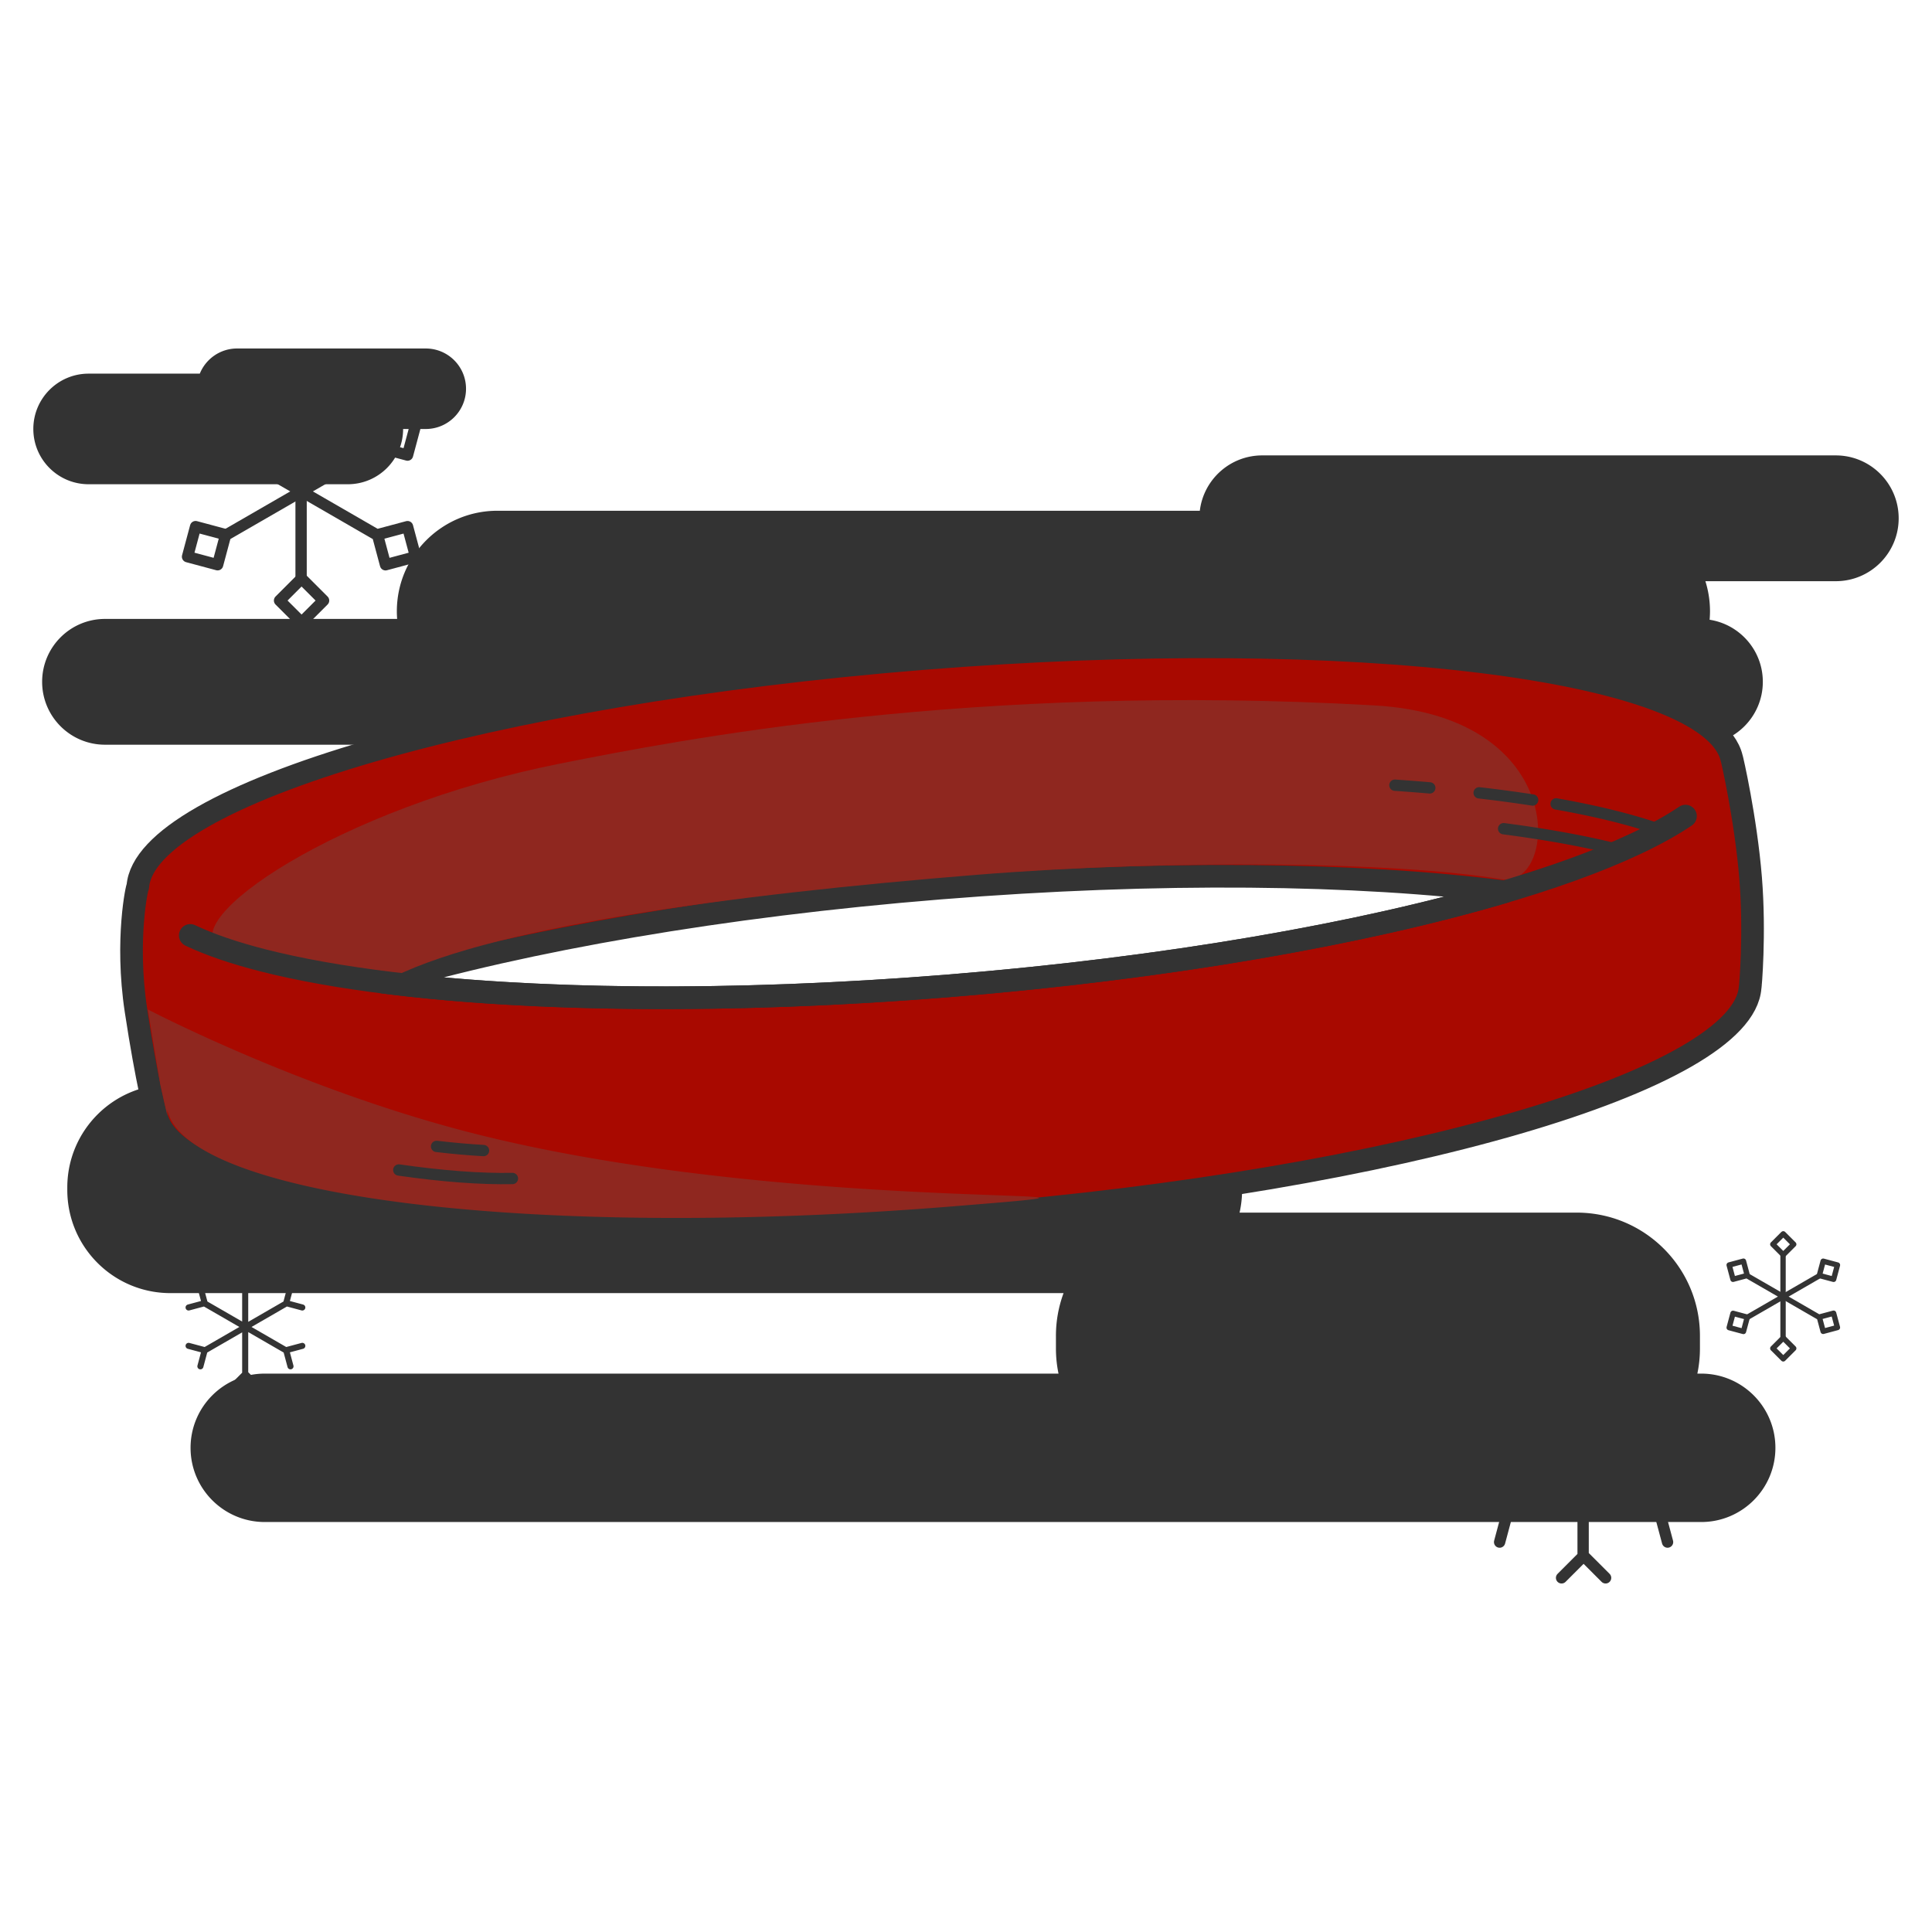 <svg viewBox="0 0 512 512" xml:space="preserve" xmlns="http://www.w3.org/2000/svg"><path d="M486.5 154.021h-34.555a26.662 26.662 0 0 1 1.223 8 27.1 27.1 0 0 1-.099 2.218c7.981 1.238 14.098 8.12 14.098 16.449 0 9.205-7.462 16.667-16.667 16.667H27.834c-9.204 0-16.667-7.462-16.667-16.667 0-9.205 7.463-16.667 16.667-16.667h77.416a26.46 26.46 0 0 1-.083-2c0-14.728 11.939-26.667 26.667-26.667h186.132c.99-8.26 8.011-14.667 16.536-14.667H486.5c9.205 0 16.667 7.462 16.667 16.667 0 9.205-7.462 16.667-16.667 16.667zM450.835 364.021h-1.017c.446-2.152.683-4.381.683-6.666v-3.334c0-18.041-14.625-32.666-32.666-32.666h-89.337c.433-1.934.669-3.939.669-6.002v-.666c0-15.096-12.237-27.334-27.333-27.334H45.167c-15.096 0-27.333 12.238-27.333 27.334v.666c0 15.096 12.237 27.334 27.333 27.334h236.689a32.589 32.589 0 0 0-2.022 11.334v3.334c0 2.285.236 4.514.683 6.666H70.167c-10.861 0-19.666 8.805-19.666 19.666s8.805 19.666 19.666 19.666h380.668c10.861 0 19.666-8.805 19.666-19.666s-8.805-19.666-19.666-19.666zM112.834 92.354h-50c-4.476 0-8.301 2.76-9.884 6.666H23.487c-8.094 0-14.654 6.562-14.654 14.654 0 8.094 6.561 14.654 14.654 14.654h68.691c8.09 0 14.646-6.555 14.653-14.641h6.002c5.892 0 10.667-4.776 10.667-10.667.001-5.891-4.774-10.666-10.666-10.666z" fill="#333333" class="fill-d7ecf4"></path><g fill="none" stroke="#333333" stroke-linecap="round" stroke-linejoin="round" stroke-miterlimit="10" stroke-width="3" class="stroke-231f20"><path d="M419.542 411.771v-46M413.833 418.146l5.834-5.834 5.834 5.834M425.501 360.021l-5.834 5.833-5.834-5.833M439.253 400.535l-39.838-23M441.919 408.666l-2.135-7.969 7.969-2.135M397.415 369.5l2.135 7.969-7.969 2.135M439.376 377.848l-39.836 23M447.751 379.605l-7.969-2.136 2.137-7.969M391.581 398.564l7.969 2.135-2.135 7.969"></path></g><g fill="none" stroke="#333333" stroke-linecap="round" stroke-linejoin="round" stroke-miterlimit="10" stroke-width="1.61" class="stroke-231f20"><path d="M400.646 160.754v-24.68M397.584 164.174l3.129-3.13 3.131 3.13M403.844 132.989l-3.131 3.13-3.129-3.13M411.221 154.726l-21.373-12.34M412.651 159.088l-1.145-4.275 4.275-1.146M388.774 138.075l1.146 4.275-4.275 1.146M411.287 142.553l-21.372 12.34M415.781 143.497l-4.275-1.147 1.146-4.275M385.645 153.667l4.275 1.146-1.146 4.276"></path></g><g fill="none" stroke="#333333" stroke-linecap="round" stroke-linejoin="round" stroke-miterlimit="10" stroke-width="1.61" class="stroke-231f20"><path d="M64.979 363.754v-24.68M61.917 367.174l3.129-3.129 3.131 3.129M68.177 335.988l-3.131 3.131-3.129-3.131M75.554 357.727l-21.373-12.34M76.983 362.088l-1.144-4.276 4.275-1.144M53.106 341.074l1.147 4.276-4.275 1.146M75.62 345.553l-21.373 12.34M80.114 346.496l-4.275-1.146 1.146-4.276M49.978 356.668l4.275 1.144-1.147 4.278"></path></g><g fill="none" stroke="#333333" stroke-linecap="round" stroke-linejoin="round" stroke-miterlimit="10" stroke-width="3" class="stroke-231f20"><path d="M79.793 152.771v-46"></path><path d="m79.917 164.981-5.833-5.833 5.833-5.834 5.834 5.834zM79.918 106.856l-5.834-5.834 5.834-5.833 5.833 5.833z" stroke-width="3"></path><path d="m99.503 141.536-39.837-23M110.137 147.535l-7.969 2.136-2.136-7.97 7.969-2.135zM59.801 118.469l-7.967 2.136-2.136-7.97 7.967-2.136zM99.628 118.849l-39.837 22.999M110.138 112.633l-2.136 7.969-7.97-2.137 2.136-7.968z"></path><path d="m59.805 141.696-2.134 7.968-7.97-2.135 2.135-7.968z" stroke-width="3"></path></g><g fill="none" stroke="#333333" stroke-linecap="round" stroke-linejoin="round" stroke-miterlimit="10" stroke-width="1.424" class="stroke-231f20"><path d="M472.524 354.307v-21.832"></path><path d="m472.584 360.107-2.77-2.77 2.77-2.77 2.77 2.77zM472.584 332.52l-2.77-2.77 2.77-2.769 2.77 2.77z" stroke-width="1.424"></path><path d="m481.878 348.975-18.906-10.916M486.937 351.801l-3.782 1.014-1.014-3.783 3.782-1.014zM463.046 338.01l-3.781 1.013-1.014-3.784 3.781-1.013zM481.938 338.207l-18.906 10.916"></path><path d="m486.942 335.248-1.014 3.783-3.784-1.013 1.014-3.784z" stroke-width="1.424"></path><path d="m463.05 349.065-1.013 3.782-3.781-1.014 1.013-3.781z"></path></g><path d="M458.896 200.877c-5.66-23.781-100.336-35.546-214.683-26.32-114.346 9.226-205.91 36.018-207.686 60.398-.116-.49-3.349 13.981-.492 32.813 2.856 18.832 5.361 28.492 5.398 27.99 5.66 23.779 100.336 35.545 214.682 26.32 114.347-9.227 205.911-36.02 207.686-60.398.057.236 1.327-14.128.135-28.938-1.273-15.806-5.02-32.124-5.04-31.865zm-357.285 59.426c37.523-11.09 89.592-20.271 147.509-24.944s110.783-3.959 149.6.973c-37.523 11.09-89.592 20.271-147.509 24.944-57.917 4.671-110.784 3.956-149.6-.973z" fill="#a80900" stroke="#333333" stroke-linecap="round" stroke-linejoin="round" stroke-miterlimit="10" stroke-width="6" class="fill-ffffff stroke-231f20"></path><path d="M101.611 260.303s-32.921-4.367-43.331-9.044c-12.105-7.049 30.815-37.136 90.191-48.912 31.27-6.201 108.958-21.499 215.795-15.404 52.36 2.987 48.409 48.562 33.816 46.097-28.141-4.752-88.048-5.337-139.549-1.183-64.255 5.184-130.98 13.951-156.922 28.446z" fill="#8f271f" class="fill-e5e5e5"></path><path d="M50.418 247.892c5.167 2.456 11.652 4.669 19.293 6.617 38.278 9.762 105.554 12.893 181.5 6.766 90.478-7.3 166.7-25.6 195.459-44.998" fill="none" stroke="#333333" stroke-linecap="round" stroke-linejoin="round" stroke-miterlimit="10" stroke-width="6" class="stroke-231f20"></path><path d="M412.387 213.04c10.678 1.885 19.896 4.155 27.39 6.777M391.987 210.111a370.63 370.63 0 0 1 14.181 1.9M369.667 208.086c3.142.216 6.223.454 9.239.714M398.48 219.615c10.888 1.416 20.647 3.168 29.075 5.229M98.375 308.924a359.315 359.315 0 0 1-7.45-1.32" fill="none" stroke="#333333" stroke-linecap="round" stroke-linejoin="round" stroke-miterlimit="10" stroke-width="3" class="stroke-231f20"></path><path d="m39.19 267.514 3.27 19.801 1.89 8.402a9.425 9.425 0 0 1 .009-1.455c5.477 23.008 97.086 34.393 207.727 25.467 72.854-5.879-40.913 2.818-128.111-19.756-45.228-11.711-84.785-32.459-84.785-32.459z" fill="#8f271f" class="fill-e5e5e5"></path><path d="M135.802 312.314c-8.465.168-18.606-.6-30.119-2.252M128.143 304.912c-3.904-.221-8.062-.59-12.45-1.102" fill="none" stroke="#333333" stroke-linecap="round" stroke-linejoin="round" stroke-miterlimit="10" stroke-width="3" class="stroke-231f20"></path></svg>